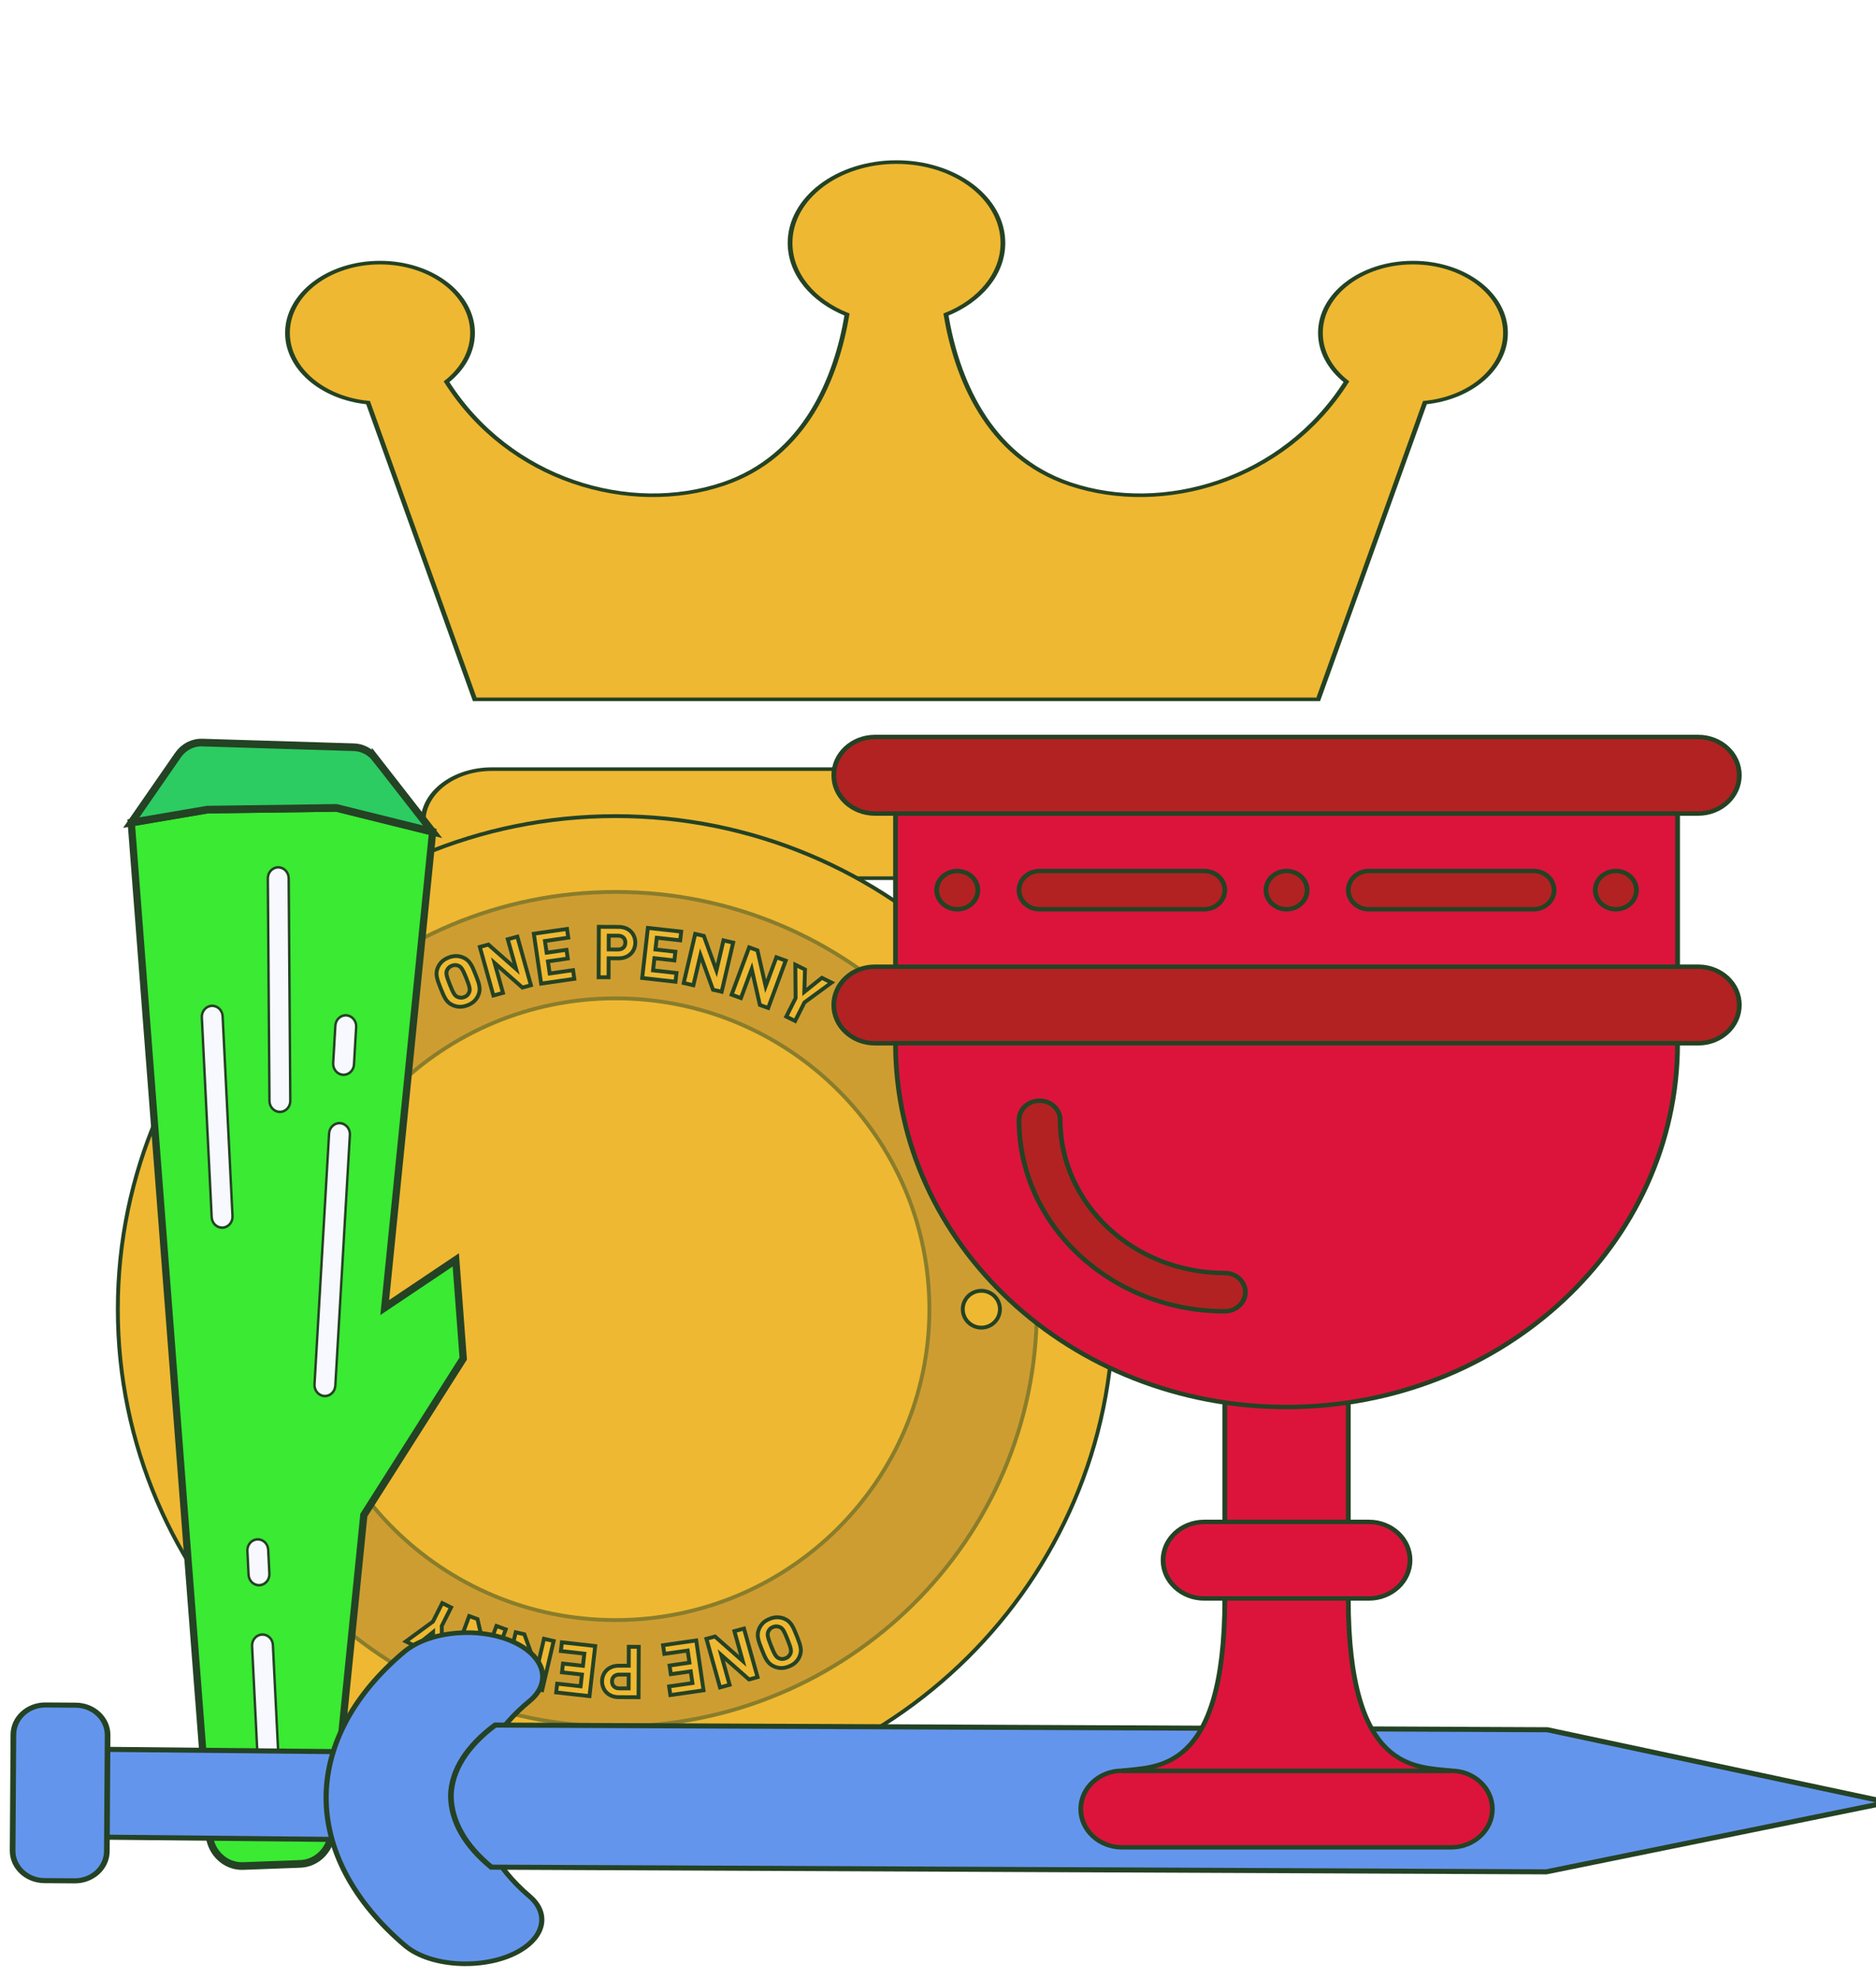 <?xml version="1.0" encoding="UTF-8" standalone="no"?>
<svg
   viewBox="342.489 -58.72 509.429 537.443"
   width="509.429px"
   height="537.443px"
   preserveAspectRatio="none"
   version="1.1"
   id="svg40"
   sodipodi:docname="punteggio_premiere.svg"
   xml:space="preserve"
   inkscape:version="1.3.2 (091e20ef0f, 2023-11-25)"
   inkscape:export-filename="punteggio_premiere.png"
   inkscape:export-xdpi="96"
   inkscape:export-ydpi="96"
   xmlns:inkscape="http://www.inkscape.org/namespaces/inkscape"
   xmlns:sodipodi="http://sodipodi.sourceforge.net/DTD/sodipodi-0.dtd"
   xmlns="http://www.w3.org/2000/svg"
   xmlns:svg="http://www.w3.org/2000/svg"><defs
     id="defs40"><filter
       inkscape:collect="always"
       style="color-interpolation-filters:sRGB"
       id="filter39"
       x="-0.047"
       y="-0.14"
       width="1.094"
       height="1.281"><feGaussianBlur
         inkscape:collect="always"
         stdDeviation="0.599"
         id="feGaussianBlur39" /></filter><filter
       inkscape:collect="always"
       style="color-interpolation-filters:sRGB"
       id="filter41"
       x="-0.005"
       y="-0.006"
       width="1.009"
       height="1.012"><feGaussianBlur
         inkscape:collect="always"
         stdDeviation="0.583"
         id="feGaussianBlur41" /></filter></defs><sodipodi:namedview
     id="namedview40"
     pagecolor="#ffffff"
     bordercolor="#000000"
     borderopacity="0.25"
     inkscape:showpageshadow="2"
     inkscape:pageopacity="0.0"
     inkscape:pagecheckerboard="0"
     inkscape:deskcolor="#d1d1d1"
     inkscape:zoom="1.4978333"
     inkscape:cx="255.03506"
     inkscape:cy="268.72149"
     inkscape:window-width="1920"
     inkscape:window-height="1011"
     inkscape:window-x="0"
     inkscape:window-y="0"
     inkscape:window-maximized="1"
     inkscape:current-layer="svg40" /><g
     id="g1"><g
       transform="matrix(0.646,0,0,0.491,420.555,-43.188)"
       id="g40"
       style="stroke:#244224;stroke-opacity:1;filter:url(#filter41)"><path
         class="st0"
         d="m 512,152.469 c 0,-21.469 -17.422,-38.875 -38.891,-38.875 -21.484,0 -38.906,17.406 -38.906,38.875 0,10.5 4.172,20.016 10.938,27 -26.453,54.781 -77.016,73.906 -116.203,56.594 -34.906,-15.438 -47.781,-59.563 -52.141,-93.75 14.234,-7.484 23.938,-22.391 23.938,-39.594 C 300.734,78.016 280.719,58 256,58 c -24.703,0 -44.734,20.016 -44.734,44.719 0,17.203 9.703,32.109 23.938,39.594 -4.359,34.188 -17.234,78.313 -52.141,93.75 -39.188,17.313 -89.75,-1.813 -116.203,-56.594 6.766,-6.984 10.938,-16.5 10.938,-27 C 77.798,131 60.376,113.594 38.907,113.594 17.422,113.594 0,131 0,152.469 0,172.25 14.781,188.547 33.875,191.016 L 78.703,355.094 H 433.297 L 478.125,191.016 C 497.234,188.547 512,172.25 512,152.469 Z"
         style="fill:#efb832;stroke:#244224;stroke-width:2px;stroke-opacity:1"
         id="path39" /><path
         class="st0"
         d="m 455.016,425.063 c 0,15.984 -12.953,28.938 -28.953,28.938 H 85.938 C 69.953,454 57,441.047 57,425.063 v -2.406 c 0,-16 12.953,-28.953 28.938,-28.953 h 340.125 c 16,0 28.953,12.953 28.953,28.953 z"
         style="fill:#efb832;stroke:#244224;stroke-width:2px;stroke-opacity:1"
         id="path40" /></g><g
       id="g-2"
       transform="matrix(0.528,0,0,0.523,374.481,162.875)"
       style="mix-blend-mode:normal;stroke:#244224;stroke-opacity:1;filter:url(#filter39)"><path
         style="fill:#efb832;stroke:#244224;stroke-width:2px;stroke-opacity:1"
         d="M 256,512 C 114.841,512 0,397.159 0,256 0,114.841 114.841,0 256,0 397.159,0 512,114.841 512,256 512,397.159 397.159,512 256,512 Z"
         id="path13" /><g
         style="opacity:0.5;stroke:#244224;stroke-opacity:1"
         id="g14"><path
           style="fill:#ae8132;stroke:#244224;stroke-width:2px;stroke-opacity:1"
           d="M 256.001,472.633 C 136.549,472.633 39.368,375.452 39.368,256 c 0,-119.452 97.18,-216.633 216.633,-216.633 119.452,0 216.633,97.18 216.633,216.633 0,119.453 -97.181,216.633 -216.633,216.633 z m 0,-378.029 c -88.994,0 -161.396,72.402 -161.396,161.396 0,88.994 72.402,161.396 161.396,161.396 88.994,0 161.396,-72.402 161.396,-161.396 0,-88.994 -72.403,-161.396 -161.396,-161.396 z"
           id="path14" /></g><g
         id="g22"
         style="stroke:#244224;stroke-opacity:1"><path
           style="fill:#efb832;stroke:#244224;stroke-width:2px;stroke-opacity:1"
           d="m 184,82.265 c 0.458,1.164 0.856,2.222 1.187,3.17 0.334,0.946 0.576,1.846 0.725,2.697 0.15,0.847 0.19,1.669 0.117,2.461 -0.069,0.789 -0.291,1.617 -0.664,2.474 -0.497,1.144 -1.183,2.144 -2.057,3.002 -0.874,0.854 -2.02,1.563 -3.434,2.118 -1.411,0.555 -2.736,0.819 -3.972,0.791 -1.236,-0.028 -2.425,-0.287 -3.572,-0.786 -0.855,-0.376 -1.579,-0.827 -2.17,-1.359 -0.593,-0.529 -1.119,-1.161 -1.572,-1.89 -0.461,-0.729 -0.888,-1.553 -1.29,-2.473 -0.405,-0.924 -0.833,-1.965 -1.291,-3.129 -0.456,-1.162 -0.851,-2.217 -1.183,-3.166 -0.336,-0.95 -0.582,-1.846 -0.745,-2.692 -0.16,-0.841 -0.208,-1.661 -0.134,-2.453 0.069,-0.791 0.293,-1.617 0.664,-2.474 0.499,-1.144 1.189,-2.146 2.077,-3.009 0.885,-0.861 2.034,-1.568 3.45,-2.123 1.414,-0.558 2.733,-0.819 3.957,-0.786 1.221,0.031 2.408,0.295 3.552,0.791 0.857,0.373 1.581,0.829 2.172,1.359 0.591,0.532 1.118,1.161 1.59,1.884 0.469,0.724 0.905,1.548 1.307,2.466 0.4,0.922 0.833,1.966 1.286,3.127 z m -4.753,1.869 c -0.458,-1.162 -0.86,-2.116 -1.204,-2.861 -0.347,-0.745 -0.665,-1.35 -0.954,-1.817 -0.289,-0.467 -0.566,-0.825 -0.836,-1.07 -0.27,-0.253 -0.567,-0.459 -0.893,-0.619 -0.495,-0.255 -1.047,-0.396 -1.653,-0.437 -0.608,-0.039 -1.241,0.074 -1.902,0.336 -0.66,0.257 -1.205,0.611 -1.622,1.05 -0.419,0.444 -0.736,0.926 -0.947,1.457 -0.128,0.343 -0.208,0.697 -0.233,1.062 -0.028,0.365 0.011,0.817 0.117,1.356 0.108,0.538 0.294,1.195 0.559,1.973 0.268,0.778 0.629,1.749 1.088,2.912 0.456,1.162 0.851,2.119 1.187,2.867 0.334,0.753 0.645,1.354 0.929,1.81 0.284,0.456 0.559,0.807 0.826,1.055 0.272,0.252 0.569,0.454 0.898,0.618 0.514,0.241 1.08,0.39 1.694,0.438 0.611,0.05 1.246,-0.056 1.91,-0.318 0.659,-0.26 1.198,-0.613 1.612,-1.068 0.412,-0.453 0.715,-0.941 0.904,-1.461 0.13,-0.341 0.208,-0.695 0.236,-1.06 0.026,-0.367 -0.009,-0.813 -0.112,-1.34 -0.101,-0.525 -0.279,-1.177 -0.534,-1.961 -0.258,-0.783 -0.613,-1.759 -1.07,-2.922 z"
           id="path15" /><path
           style="fill:#efb832;stroke:#244224;stroke-width:2px;stroke-opacity:1"
           d="m 208.075,89.001 -14.273,-12.715 4.284,15.481 -4.922,1.363 -6.984,-25.224 4.395,-1.215 14.263,12.682 -4.276,-15.446 4.927,-1.361 6.981,25.22 z"
           id="path16" /><path
           style="fill:#efb832;stroke:#244224;stroke-width:2px;stroke-opacity:1"
           d="m 217.723,86.957 -3.763,-25.9 17.059,-2.478 0.655,4.511 -12.002,1.744 0.88,6.072 10.224,-1.482 0.652,4.506 -10.219,1.486 0.915,6.295 12.004,-1.744 0.657,4.508 z"
           id="path17" /><path
           style="fill:#efb832;stroke:#244224;stroke-width:2px;stroke-opacity:1"
           d="m 266.141,65.704 c -0.005,1.105 -0.205,2.15 -0.602,3.141 -0.396,0.993 -0.962,1.859 -1.7,2.604 -0.738,0.744 -1.649,1.33 -2.728,1.753 -1.081,0.428 -2.293,0.637 -3.638,0.632 l -5.039,-0.022 -0.038,9.852 -5.108,-0.018 0.101,-26.174 10.144,0.04 c 1.348,0.005 2.562,0.224 3.64,0.657 1.076,0.431 1.979,1.026 2.712,1.774 0.731,0.752 1.293,1.624 1.68,2.617 0.389,0.997 0.579,2.039 0.576,3.144 z m -5.11,-0.018 c 0.006,-1.078 -0.329,-1.95 -1,-2.613 -0.671,-0.665 -1.596,-1.002 -2.771,-1.003 l -4.78,-0.02 -0.026,7.165 4.78,0.02 c 1.173,0.004 2.101,-0.316 2.776,-0.962 0.675,-0.646 1.017,-1.509 1.021,-2.587 z"
           id="path18" /><path
           style="fill:#efb832;stroke:#244224;stroke-width:2px;stroke-opacity:1"
           d="m 269.683,84.046 2.934,-26.005 17.129,1.93 -0.51,4.529 -12.054,-1.357 -0.686,6.1 10.263,1.155 -0.512,4.531 -10.264,-1.158 -0.712,6.319 12.054,1.357 -0.51,4.531 z"
           id="path19" /><path
           style="fill:#efb832;stroke:#244224;stroke-width:2px;stroke-opacity:1"
           d="m 306.119,90.148 -6.472,-17.989 -3.624,15.652 -4.979,-1.154 5.906,-25.498 4.439,1.029 6.484,17.953 3.615,-15.613 4.979,1.154 -5.904,25.496 z"
           id="path20" /><path
           style="fill:#efb832;stroke:#244224;stroke-width:2px;stroke-opacity:1"
           d="m 330.211,98.029 -4.201,-18.647 -5.531,15.08 -4.798,-1.762 9.015,-24.567 4.277,1.571 4.212,18.615 5.521,-15.048 4.796,1.762 -9.015,24.572 z"
           id="path21" /><path
           style="fill:#efb832;stroke:#244224;stroke-width:2px;stroke-opacity:1"
           d="m 353.133,96.742 -4.795,9.6 -4.539,-2.264 4.795,-9.604 -0.141,-17.323 4.964,2.478 -0.337,11.622 9.022,-7.288 4.964,2.478 z"
           id="path22" /></g><g
         id="g30"
         style="stroke:#244224;stroke-opacity:1"><path
           style="fill:#efb832;stroke:#244224;stroke-width:2px;stroke-opacity:1"
           d="m 331.201,432.648 c -0.458,-1.165 -0.856,-2.222 -1.187,-3.17 -0.334,-0.946 -0.576,-1.846 -0.725,-2.697 -0.149,-0.846 -0.19,-1.669 -0.117,-2.46 0.069,-0.789 0.291,-1.617 0.664,-2.475 0.497,-1.144 1.183,-2.144 2.057,-3.002 0.874,-0.854 2.02,-1.563 3.434,-2.118 1.412,-0.555 2.736,-0.819 3.972,-0.791 1.237,0.028 2.425,0.287 3.572,0.786 0.855,0.376 1.579,0.827 2.17,1.359 0.593,0.529 1.118,1.161 1.572,1.89 0.461,0.729 0.888,1.553 1.29,2.473 0.405,0.924 0.832,1.965 1.291,3.129 0.456,1.162 0.851,2.217 1.183,3.165 0.336,0.95 0.582,1.846 0.745,2.692 0.16,0.841 0.208,1.661 0.134,2.453 -0.069,0.792 -0.293,1.617 -0.664,2.474 -0.499,1.144 -1.189,2.146 -2.077,3.01 -0.885,0.861 -2.034,1.568 -3.45,2.123 -1.414,0.558 -2.733,0.819 -3.957,0.786 -1.221,-0.031 -2.408,-0.294 -3.552,-0.792 -0.857,-0.373 -1.582,-0.829 -2.172,-1.359 -0.591,-0.532 -1.119,-1.161 -1.59,-1.884 -0.469,-0.724 -0.905,-1.548 -1.307,-2.466 -0.4,-0.922 -0.832,-1.966 -1.286,-3.126 z m 4.753,-1.87 c 0.458,1.162 0.86,2.116 1.204,2.861 0.347,0.745 0.665,1.35 0.954,1.817 0.289,0.467 0.566,0.825 0.836,1.071 0.27,0.253 0.567,0.459 0.893,0.619 0.495,0.256 1.047,0.396 1.653,0.437 0.608,0.039 1.241,-0.073 1.902,-0.336 0.659,-0.257 1.204,-0.611 1.622,-1.05 0.42,-0.444 0.736,-0.926 0.947,-1.457 0.128,-0.343 0.208,-0.697 0.234,-1.062 0.028,-0.365 -0.011,-0.817 -0.117,-1.355 -0.108,-0.539 -0.294,-1.195 -0.559,-1.973 -0.267,-0.778 -0.629,-1.749 -1.088,-2.912 -0.456,-1.162 -0.851,-2.119 -1.187,-2.867 -0.334,-0.753 -0.645,-1.353 -0.929,-1.81 -0.284,-0.456 -0.559,-0.807 -0.826,-1.055 -0.272,-0.252 -0.569,-0.454 -0.898,-0.618 -0.514,-0.241 -1.08,-0.39 -1.694,-0.438 -0.611,-0.05 -1.246,0.056 -1.91,0.318 -0.659,0.26 -1.198,0.613 -1.612,1.068 -0.412,0.453 -0.715,0.941 -0.905,1.461 -0.13,0.341 -0.208,0.695 -0.236,1.06 -0.026,0.367 0.009,0.813 0.112,1.34 0.101,0.525 0.279,1.177 0.534,1.961 0.259,0.781 0.614,1.758 1.07,2.92 z"
           id="path23" /><path
           style="fill:#efb832;stroke:#244224;stroke-width:2px;stroke-opacity:1"
           d="m 307.126,425.912 14.273,12.715 -4.284,-15.481 4.922,-1.363 6.984,25.224 -4.395,1.215 -14.263,-12.682 4.276,15.446 -4.927,1.361 -6.981,-25.22 z"
           id="path24" /><path
           style="fill:#efb832;stroke:#244224;stroke-width:2px;stroke-opacity:1"
           d="m 297.479,427.955 3.763,25.9 -17.059,2.478 -0.655,-4.511 12.002,-1.744 -0.88,-6.072 -10.224,1.482 -0.652,-4.506 10.219,-1.486 -0.915,-6.295 -12.004,1.744 -0.657,-4.508 z"
           id="path25" /><path
           style="fill:#efb832;stroke:#244224;stroke-width:2px;stroke-opacity:1"
           d="m 249.06,449.208 c 0.005,-1.105 0.205,-2.15 0.602,-3.141 0.396,-0.993 0.962,-1.859 1.7,-2.603 0.738,-0.744 1.649,-1.33 2.728,-1.753 1.081,-0.428 2.293,-0.637 3.638,-0.632 l 5.038,0.022 0.038,-9.852 5.108,0.018 -0.101,26.174 -10.144,-0.04 c -1.348,-0.005 -2.562,-0.224 -3.64,-0.657 -1.076,-0.431 -1.979,-1.026 -2.712,-1.774 -0.731,-0.752 -1.293,-1.624 -1.68,-2.617 -0.387,-0.998 -0.577,-2.04 -0.575,-3.145 z m 5.111,0.018 c -0.006,1.078 0.329,1.95 1,2.613 0.671,0.665 1.596,1.001 2.771,1.003 l 4.78,0.02 0.026,-7.165 -4.78,-0.02 c -1.172,-0.004 -2.101,0.316 -2.776,0.962 -0.676,0.646 -1.018,1.509 -1.021,2.587 z"
           id="path26" /><path
           style="fill:#efb832;stroke:#244224;stroke-width:2px;stroke-opacity:1"
           d="m 245.519,430.866 -2.934,26.005 -17.129,-1.93 0.51,-4.529 12.054,1.357 0.686,-6.1 -10.264,-1.155 0.512,-4.531 10.264,1.158 0.712,-6.319 -12.054,-1.357 0.51,-4.531 z"
           id="path27" /><path
           style="fill:#efb832;stroke:#244224;stroke-width:2px;stroke-opacity:1"
           d="m 209.083,424.764 6.472,17.989 3.624,-15.652 4.979,1.154 -5.906,25.498 -4.439,-1.029 -6.484,-17.953 -3.615,15.613 -4.979,-1.154 5.904,-25.496 z"
           id="path28" /><path
           style="fill:#efb832;stroke:#244224;stroke-width:2px;stroke-opacity:1"
           d="m 184.991,416.883 4.2,18.647 5.531,-15.08 4.798,1.762 -9.015,24.567 -4.277,-1.571 -4.213,-18.616 -5.521,15.048 -4.796,-1.762 9.015,-24.572 z"
           id="path29" /><path
           style="fill:#efb832;stroke:#244224;stroke-width:2px;stroke-opacity:1"
           d="m 162.068,418.17 4.795,-9.6 4.539,2.264 -4.795,9.604 0.141,17.323 -4.964,-2.478 0.337,-11.622 -9.022,7.288 -4.964,-2.478 z"
           id="path30" /></g><g
         id="g31"
         style="stroke:#244224;stroke-opacity:1"><circle
           style="fill:#efb832;stroke:#244224;stroke-width:2px;stroke-opacity:1"
           cx="65.963"
           cy="256"
           r="9.56"
           id="circle30" /><circle
           style="fill:#efb832;stroke:#244224;stroke-width:2px;stroke-opacity:1"
           cx="444.121"
           cy="256"
           r="9.56"
           id="circle31" /></g></g><g
       transform="matrix(0.656,-0.004,0.005,0.692,277.731,143.453)"
       style="mix-blend-mode:normal;stroke:#244224;stroke-opacity:1;filter:url(#filter39)"
       id="g39"><g
         id="XMLID_3_"
         style="stroke:#244224;stroke-opacity:1"><g
           id="g32"
           style="stroke:#244224;stroke-opacity:1"><path
             style="fill:#3aea33;stroke:#244224;stroke-width:3px;stroke-opacity:1;paint-order:fill"
             d="m 285.837,203.842 2.78,38.75 -41.61,61.16 -14.21,124.65 c -0.76,6.71 -6.34,11.84 -13.09,12.05 l -23.72,0.71 c -7.27,0.22 -13.43,-5.32 -13.96,-12.58 l -29.22,-397.09 31.47,-4.9 53.48,-0.38 39.77,9.6 -21.25,186.57 z"
             id="path31" /><path
             style="fill:#2ccc62;stroke:#244224;stroke-width:3px;stroke-opacity:1;paint-order:fill"
             d="m 254.077,6.882 23.45,28.93 -39.77,-9.6 -53.48,0.38 -31.47,4.9 19.57,-26.39 c 2.35,-3.17 6.11,-4.98 10.05,-4.84 l 62.76,2.19 c 3.46,0.12 6.71,1.74 8.89,4.43 z"
             id="path32" /></g><g
           id="g33"
           style="stroke:#244224;stroke-opacity:1" /></g><g
         id="g38"
         style="stroke:#244224;stroke-opacity:1"><path
           style="fill:#f8f8ff;stroke:#244224;stroke-opacity:1"
           d="m 189.233,190.642 c -2.294,0 -4.203,-1.807 -4.306,-4.122 l -3.486,-78.444 c -0.106,-2.379 1.737,-4.394 4.117,-4.5 2.404,-0.1 4.395,1.738 4.5,4.117 l 3.486,78.444 c 0.106,2.379 -1.737,4.394 -4.117,4.5 -0.064,0.004 -0.129,0.005 -0.194,0.005 z"
           id="path33" /><path
           style="fill:#f8f8ff;stroke:#244224;stroke-opacity:1"
           d="m 206.604,402.527 c -2.294,0 -4.203,-1.807 -4.306,-4.122 l -1.935,-43.531 c -0.106,-2.38 1.737,-4.395 4.117,-4.5 2.406,-0.103 4.395,1.738 4.5,4.117 l 1.935,43.531 c 0.106,2.38 -1.737,4.395 -4.117,4.5 -0.065,0.004 -0.13,0.005 -0.194,0.005 z"
           id="path34" /><path
           style="fill:#f8f8ff;stroke:#244224;stroke-opacity:1"
           d="m 203.426,331.017 c -2.294,0 -4.203,-1.807 -4.306,-4.122 l -0.416,-9.374 c -0.106,-2.38 1.738,-4.394 4.117,-4.5 2.408,-0.102 4.395,1.738 4.5,4.117 l 0.416,9.374 c 0.106,2.38 -1.738,4.394 -4.117,4.5 -0.065,0.004 -0.13,0.005 -0.194,0.005 z"
           id="path35" /><path
           style="fill:#f8f8ff;stroke:#244224;stroke-opacity:1"
           d="m 231.291,256.951 c -0.1,0 -0.2,-0.003 -0.301,-0.011 -2.376,-0.164 -4.17,-2.223 -4.006,-4.599 l 6.786,-98.41 c 0.164,-2.376 2.22,-4.176 4.6,-4.006 2.376,0.164 4.17,2.223 4.006,4.599 l -6.786,98.41 c -0.158,2.276 -2.052,4.017 -4.299,4.017 z"
           id="path36" /><path
           style="fill:#f8f8ff;stroke:#244224;stroke-opacity:1"
           d="m 239.98,130.955 c -0.1,0 -0.2,-0.003 -0.301,-0.011 -2.376,-0.164 -4.17,-2.223 -4.006,-4.599 l 1.015,-14.708 c 0.165,-2.376 2.22,-4.175 4.6,-4.006 2.376,0.164 4.17,2.223 4.006,4.599 l -1.015,14.708 c -0.158,2.276 -2.052,4.017 -4.299,4.017 z"
           id="path37" /><path
           style="fill:#f8f8ff;stroke:#244224;stroke-opacity:1"
           d="m 213.496,145.357 c -2.382,0 -4.313,-1.931 -4.313,-4.313 V 53.71 c 0,-2.382 1.931,-4.313 4.313,-4.313 2.382,0 4.313,1.931 4.313,4.313 v 87.334 c 0,2.382 -1.931,4.313 -4.313,4.313 z"
           id="path38" /></g></g><g
       id="object-4"
       transform="matrix(0.768,0,0,0.687,266.803,256.555)"
       style="mix-blend-mode:normal;stroke:#244224;stroke-opacity:1;filter:url(#filter39)"><polygon
         style="fill:#6495ed;stroke:#244224;stroke-width:2px;stroke-opacity:1"
         points="227.276,233.499 135.12,232.474 135.012,267.186 227.168,268.211 "
         id="polygon-1" /><path
         style="fill:#6495ed;stroke:#244224;stroke-width:2px;stroke-opacity:1"
         d="m 103.012,272.492 0.271,-45.852 c 0.038,-6.509 5.132,-11.745 11.379,-11.695 l 10.693,0.085 c 6.245,0.049 11.278,5.365 11.24,11.874 l -0.271,45.854 c -0.038,6.508 -5.132,11.744 -11.379,11.694 l -10.693,-0.085 c -6.246,-0.05 -11.278,-5.367 -11.24,-11.875"
         id="object-1" /><path
         style="fill:#6495ed;stroke:#244224;stroke-width:1.827px;stroke-opacity:1"
         d="m 213.865,251.186 0.004,-0.686 c 0.335,-20.365 10.086,-40.077 27.448,-56.437 9.809,-9.245 30.127,-10.418 41.933,-2.138 8.449,5.934 9.681,14.922 2.518,21.484 -11.783,10.805 -18.22,23.783 -18.449,37.64 0.154,14.503 6.37,28.008 18.395,39.439 7.016,6.68 5.44,15.687 -3.226,21.45 l -0.04,0.026 c -11.524,7.673 -31.404,6.922 -40.746,-1.985 -18.06,-17.201 -27.961,-37.775 -27.837,-58.793"
         id="object-2" /><path
         style="fill:#6495ed;stroke:#244224;stroke-width:2px;stroke-opacity:1"
         d="m 257.963,250.891 c 0.146,10.209 5.148,19.739 14.299,28.153 l 373.036,1.852 120.786,-27.48 -120.413,-28.681 -372.061,-1.847 c -9.849,8.235 -15.445,17.789 -15.647,28.003"
         id="object-3" /></g><polygon
       style="mix-blend-mode:normal;fill:#dc143c;stroke:#244224;stroke-width:2px;stroke-opacity:1;filter:url(#filter39);fill-opacity:1"
       points="277.695,355.797 277.695,295.051 225.627,295.051 225.627,355.797 "
       id="polygon1"
       transform="matrix(0.644,0,0,0.599,529.784,141.387)" /><path
       style="mix-blend-mode:normal;fill:#b22222;stroke:#244224;stroke-width:2px;stroke-opacity:1;filter:url(#filter39)"
       d="M 425.22,34.712 H 78.102 C 68.513,34.712 60.746,26.945 60.746,17.356 60.746,7.767 68.513,0 78.102,0 H 425.22 c 9.589,0 17.356,7.767 17.356,17.356 0,9.589 -7.766,17.356 -17.356,17.356"
       id="path1"
       transform="matrix(0.644,0,0,0.599,529.784,141.387)" /><path
       style="mix-blend-mode:normal;fill:#b22222;stroke:#244224;stroke-width:2px;stroke-opacity:1;filter:url(#filter39)"
       d="M 425.22,138.847 H 78.102 c -9.589,0 -17.356,-7.767 -17.356,-17.356 0,-9.589 7.767,-17.356 17.356,-17.356 H 425.22 c 9.589,0 17.356,7.767 17.356,17.356 0,9.589 -7.766,17.356 -17.356,17.356"
       id="path2"
       transform="matrix(0.644,0,0,0.599,529.784,141.387)" /><polygon
       style="mix-blend-mode:normal;fill:#dc143c;stroke:#244224;stroke-width:2px;stroke-opacity:1;filter:url(#filter39);fill-opacity:1"
       points="416.542,104.136 416.542,34.712 86.78,34.712 86.78,104.136 "
       id="polygon2"
       transform="matrix(0.644,0,0,0.599,529.784,141.387)" /><g
       id="g7"
       style="mix-blend-mode:normal;stroke:#244224;stroke-opacity:1;filter:url(#filter39)"
       transform="matrix(0.644,0,0,0.599,529.784,141.387)"><path
         style="fill:#b22222;stroke:#244224;stroke-width:2px;stroke-opacity:1"
         d="m 216.949,78.102 h -69.424 c -4.799,0 -8.678,-3.888 -8.678,-8.678 0,-4.79 3.879,-8.678 8.678,-8.678 h 69.424 c 4.799,0 8.678,3.888 8.678,8.678 0,4.79 -3.879,8.678 -8.678,8.678"
         id="path3" /><path
         style="fill:#b22222;stroke:#244224;stroke-width:2px;stroke-opacity:1"
         d="m 355.797,78.102 h -69.424 c -4.799,0 -8.678,-3.888 -8.678,-8.678 0,-4.79 3.879,-8.678 8.678,-8.678 h 69.424 c 4.799,0 8.678,3.888 8.678,8.678 0,4.79 -3.879,8.678 -8.678,8.678"
         id="path4" /><path
         style="fill:#b22222;stroke:#244224;stroke-width:2px;stroke-opacity:1"
         d="m 260.339,69.424 c 0,4.79 -3.888,8.678 -8.678,8.678 -4.79,0 -8.678,-3.888 -8.678,-8.678 0,-4.79 3.888,-8.678 8.678,-8.678 4.79,0 8.678,3.887 8.678,8.678"
         id="path5" /><path
         style="fill:#b22222;stroke:#244224;stroke-width:2px;stroke-opacity:1"
         d="m 399.186,69.424 c 0,4.79 -3.888,8.678 -8.678,8.678 -4.79,0 -8.678,-3.888 -8.678,-8.678 0,-4.79 3.888,-8.678 8.678,-8.678 4.79,0 8.678,3.887 8.678,8.678"
         id="path6" /><path
         style="fill:#b22222;stroke:#244224;stroke-width:2px;stroke-opacity:1"
         d="m 104.136,69.424 c 0,-4.79 3.888,-8.678 8.678,-8.678 4.79,0 8.678,3.888 8.678,8.678 0,4.79 -3.888,8.678 -8.678,8.678 -4.79,0 -8.678,-3.888 -8.678,-8.678"
         id="path7" /></g><path
       style="mix-blend-mode:normal;fill:#dc143c;stroke:#244224;stroke-width:2px;stroke-opacity:1;filter:url(#filter39);fill-opacity:1"
       d="m 86.78,138.847 c 0,91.058 73.823,164.881 164.881,164.881 91.058,0 164.881,-73.823 164.881,-164.881 z"
       id="path8"
       transform="matrix(0.644,0,0,0.599,529.784,141.387)" /><path
       style="mix-blend-mode:normal;fill:#dc143c;stroke:#244224;stroke-width:2px;stroke-opacity:1;filter:url(#filter39);fill-opacity:1"
       d="m 286.373,390.508 h -69.424 c -9.546,0 -17.356,-7.81 -17.356,-17.356 0,-9.546 7.81,-17.356 17.356,-17.356 h 69.424 c 9.546,0 17.356,7.81 17.356,17.356 0,9.546 -7.81,17.356 -17.356,17.356"
       id="path9"
       transform="matrix(0.644,0,0,0.599,529.784,141.387)" /><path
       style="mix-blend-mode:normal;fill:#dc143c;stroke:#244224;stroke-width:2px;stroke-opacity:1;filter:url(#filter39);fill-opacity:1"
       d="M 321.085,503.322 H 182.237 c -9.546,0 -17.356,-7.81 -17.356,-17.356 0,-9.546 7.81,-17.356 17.356,-17.356 h 138.847 c 9.546,0 17.356,7.81 17.356,17.356 10e-4,9.546 -7.809,17.356 -17.355,17.356"
       id="path10"
       transform="matrix(0.644,0,0,0.599,529.784,141.387)" /><path
       style="mix-blend-mode:normal;fill:#dc143c;stroke:#244224;stroke-width:2px;stroke-opacity:1;filter:url(#filter39);fill-opacity:1"
       d="m 277.695,390.508 h -52.068 c 0,79.36 -28.681,76.071 -43.39,78.102 h 138.847 c -14.708,-2.03 -43.389,1.258 -43.389,-78.102"
       id="path11"
       transform="matrix(0.644,0,0,0.599,529.784,141.387)" /><path
       style="mix-blend-mode:normal;fill:#b22222;stroke:#244224;stroke-width:2px;stroke-opacity:1;filter:url(#filter39)"
       d="m 225.627,260.339 c -47.85,0 -86.78,-38.929 -86.78,-86.78 0,-4.79 3.879,-8.678 8.678,-8.678 4.799,0 8.678,3.888 8.678,8.678 0,38.279 31.145,69.424 69.424,69.424 4.799,0 8.678,3.888 8.678,8.678 0,4.79 -3.879,8.678 -8.678,8.678"
       id="path12"
       transform="matrix(0.644,0,0,0.599,529.784,141.387)" /></g></svg>
